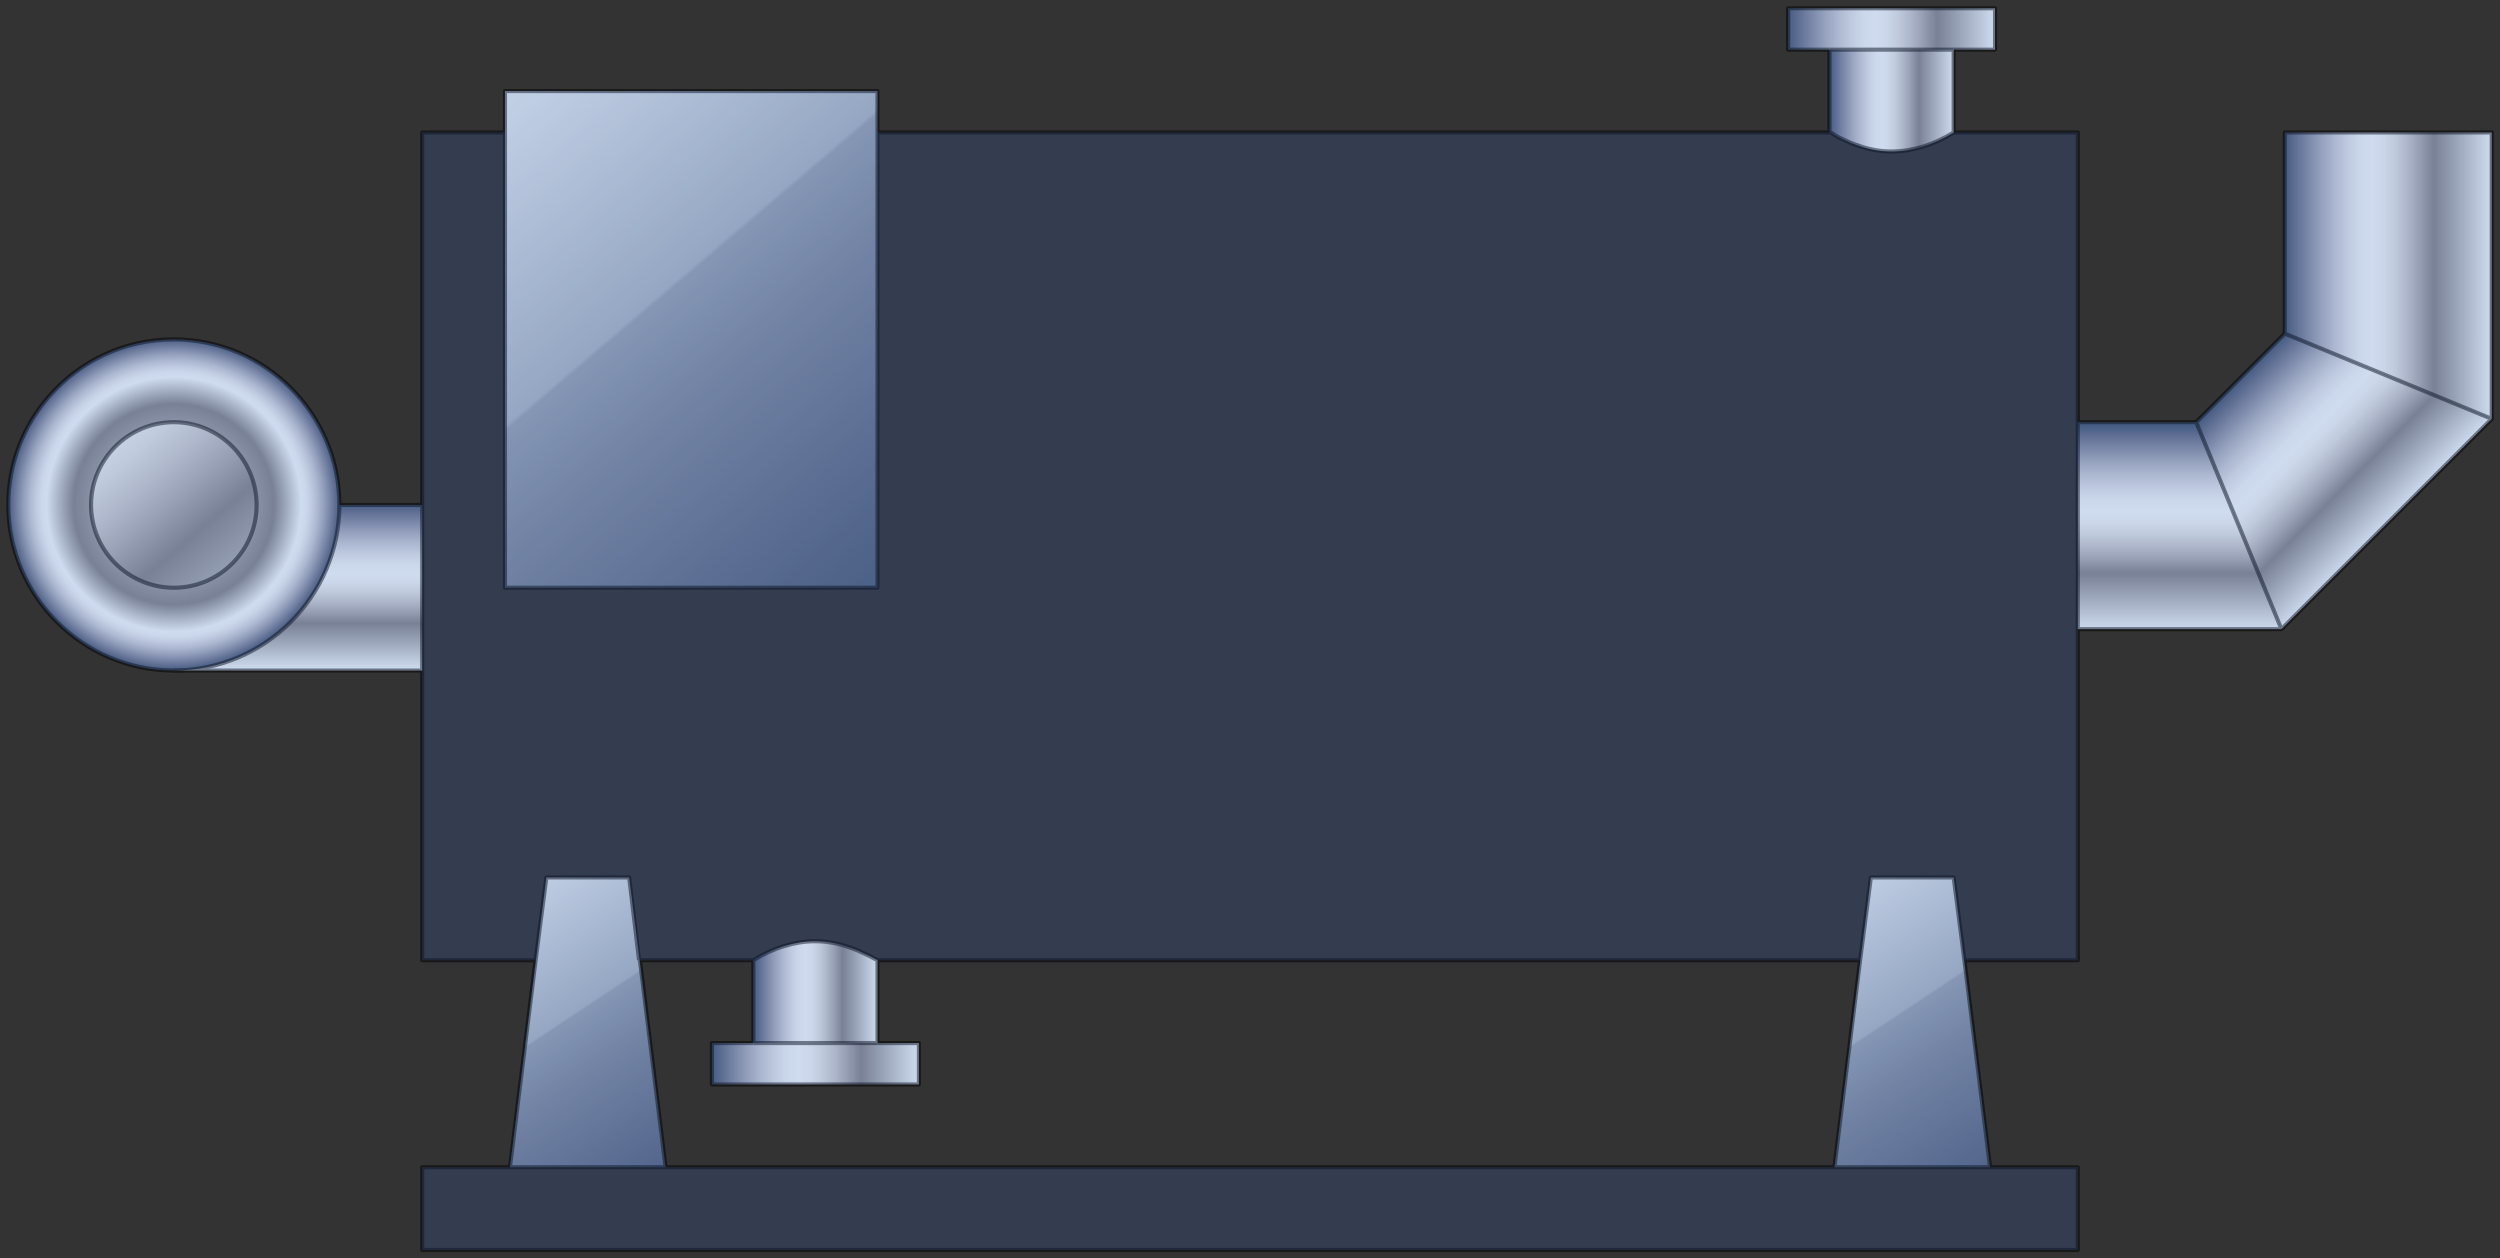 <?xml version="1.0" encoding="utf-8"?>
<!-- Generator: Adobe Illustrator 21.0.0, SVG Export Plug-In . SVG Version: 6.00 Build 0)  -->
<svg version="1.1" id="图层_1" xmlns="http://www.w3.org/2000/svg" xmlns:xlink="http://www.w3.org/1999/xlink" x="0px" y="0px"
	 viewBox="0 0 302 152" style="enable-background:new 0 0 302 152;" xml:space="preserve">
<rect x="0" y="0" width="302" height="152" fill="#333333" stroke="none"/>
<style type="text/css">
	.st0{fill:url(#SVGID_1_);}
	.st1{fill:url(#support_2_);}
	.st2{fill:url(#support_3_);}
	.st3{fill:url(#SVGID_2_);}
	.st4{fill:url(#SVGID_3_);}
	.st5{fill:url(#SVGID_4_);}
	.st6{fill:url(#SVGID_5_);}
	.st7{fill:url(#SVGID_6_);}
	.st8{fill:url(#SVGID_7_);}
	.st9{fill:url(#SVGID_8_);}
	.st10{fill:url(#SVGID_9_);}
	.st11{fill:url(#SVGID_10_);}
	.st12{fill:url(#SVGID_11_);}
	.st13{fill:url(#SVGID_12_);}
	.st14{fill:url(#SVGID_13_);}
	.st15{opacity:0.5;}
	.st16{fill:none;stroke:#000000;stroke-width:0.5;stroke-linejoin:round;}
	.st17{opacity:0.2;fill:#3664BF;enable-background:new    ;}
</style>
<g id="图层_1_1_" xmlns:agg="http://www.example.com">
	<agg:params>
		<agg:param  classes="color" cssAttributes="fill" description="Color" name="color" type="C"></agg:param>
		<agg:param  classes="color" cssAttributes="opacity" description="Saturation" max="1" min="0" name="saturation" type="F">
			</agg:param>
	</agg:params>
	
		<linearGradient id="SVGID_1_" gradientUnits="userSpaceOnUse" x1="51" y1="706" x2="51" y2="706" gradientTransform="matrix(1 0 0 1 0 -690)">
		<stop  offset="5.100000e-03" style="stop-color:#4D5C75"/>
		<stop  offset="5.000000e-02" style="stop-color:#697188"/>
		<stop  offset="0.113" style="stop-color:#8C90A3"/>
		<stop  offset="0.176" style="stop-color:#ADB0BD"/>
		<stop  offset="0.238" style="stop-color:#C9CBD4"/>
		<stop  offset="0.3" style="stop-color:#E0E2E7"/>
		<stop  offset="0.361" style="stop-color:#F0F3F5"/>
		<stop  offset="0.42" style="stop-color:#F6FAFC"/>
		<stop  offset="0.474" style="stop-color:#F1F3F4"/>
		<stop  offset="0.53" style="stop-color:#E3E4E5"/>
		<stop  offset="0.586" style="stop-color:#CECDCF"/>
		<stop  offset="0.644" style="stop-color:#B3B1B4"/>
		<stop  offset="0.701" style="stop-color:#959296"/>
		<stop  offset="0.72" style="stop-color:#8A888B"/>
		<stop  offset="1" style="stop-color:#F6FAFC"/>
	</linearGradient>
	<path class="st0" d="M51,16L51,16L51,16z"/>
	
		<linearGradient id="support_2_" gradientUnits="userSpaceOnUse" x1="84.172" y1="836.703" x2="56.293" y2="794.621" gradientTransform="matrix(1 0 0 1 0 -690)">
		<stop  offset="5.100000e-03" style="stop-color:#4D5C75"/>
		<stop  offset="0.147" style="stop-color:#5C6780"/>
		<stop  offset="0.428" style="stop-color:#828B9E"/>
		<stop  offset="0.558" style="stop-color:#99A3B2"/>
		<stop  offset="0.564" style="stop-color:#AEB7C4"/>
		<stop  offset="1" style="stop-color:#F6FAFC"/>
	</linearGradient>
	<polygon id="support" class="st1" points="80.4,141 61.6,141 66,106 76,106 	"/>
	<g transform="translate(160 0)">
		
			<linearGradient id="support_3_" gradientUnits="userSpaceOnUse" x1="-235.828" y1="836.703" x2="-263.707" y2="794.621" gradientTransform="matrix(1 0 0 1 320 -690)">
			<stop  offset="5.100000e-03" style="stop-color:#4D5C75"/>
			<stop  offset="0.147" style="stop-color:#5C6780"/>
			<stop  offset="0.428" style="stop-color:#828B9E"/>
			<stop  offset="0.558" style="stop-color:#99A3B2"/>
			<stop  offset="0.564" style="stop-color:#AEB7C4"/>
			<stop  offset="1" style="stop-color:#F6FAFC"/>
		</linearGradient>
		<polygon id="support_1_" class="st2" points="80.4,141 61.6,141 66,106 76,106 		"/>
	</g>
	
		<radialGradient id="SVGID_2_" cx="21" cy="750.937" r="19.999" gradientTransform="matrix(1 0 0 1 0 -690.012)" gradientUnits="userSpaceOnUse">
		<stop  offset="0" style="stop-color:#F6FAFC"/>
		<stop  offset="0.606" style="stop-color:#8A888B"/>
		<stop  offset="0.77" style="stop-color:#F6FAFC"/>
		<stop  offset="0.802" style="stop-color:#F0F3F5"/>
		<stop  offset="0.836" style="stop-color:#E0E2E7"/>
		<stop  offset="0.871" style="stop-color:#C9CBD4"/>
		<stop  offset="0.905" style="stop-color:#ADB0BD"/>
		<stop  offset="0.94" style="stop-color:#8C90A3"/>
		<stop  offset="0.975" style="stop-color:#697188"/>
		<stop  offset="1" style="stop-color:#4D5C75"/>
	</radialGradient>
	<path class="st3" d="M41,61c0-11-9-20-20-20c-6,0-11.3,2.6-15,6.8C2.9,51.3,1,55.9,1,61c0,11,9,20,20,20S41,72,41,61z"/>
	
		<linearGradient id="SVGID_3_" gradientUnits="userSpaceOnUse" x1="111.208" y1="763.527" x2="54.448" y2="696.896" gradientTransform="matrix(1 0 0 1 0 -690)">
		<stop  offset="5.100000e-03" style="stop-color:#4D5C75"/>
		<stop  offset="0.147" style="stop-color:#5C6780"/>
		<stop  offset="0.428" style="stop-color:#828B9E"/>
		<stop  offset="0.558" style="stop-color:#99A3B2"/>
		<stop  offset="0.564" style="stop-color:#AEB7C4"/>
		<stop  offset="1" style="stop-color:#F6FAFC"/>
	</linearGradient>
	<polygon class="st4" points="106,16 106,71 61,71 61,16 61,11 106,11 	"/>
</g>
<g id="图层_2">
	
		<linearGradient id="SVGID_4_" gradientUnits="userSpaceOnUse" x1="91" y1="809.85" x2="106" y2="809.85" gradientTransform="matrix(1 0 0 1 0 -690)">
		<stop  offset="5.100000e-03" style="stop-color:#4D5C75"/>
		<stop  offset="5.000000e-02" style="stop-color:#697188"/>
		<stop  offset="0.113" style="stop-color:#8C90A3"/>
		<stop  offset="0.176" style="stop-color:#ADB0BD"/>
		<stop  offset="0.238" style="stop-color:#C9CBD4"/>
		<stop  offset="0.3" style="stop-color:#E0E2E7"/>
		<stop  offset="0.361" style="stop-color:#F0F3F5"/>
		<stop  offset="0.42" style="stop-color:#F6FAFC"/>
		<stop  offset="0.474" style="stop-color:#F1F3F4"/>
		<stop  offset="0.53" style="stop-color:#E3E4E5"/>
		<stop  offset="0.586" style="stop-color:#CECDCF"/>
		<stop  offset="0.644" style="stop-color:#B3B1B4"/>
		<stop  offset="0.701" style="stop-color:#959296"/>
		<stop  offset="0.72" style="stop-color:#8A888B"/>
		<stop  offset="1" style="stop-color:#F6FAFC"/>
	</linearGradient>
	<path class="st5" d="M106,116c0,3.3,0,6.7,0,10H91c0-3.3,0-6.7,0-10c2.4-1.5,5-2.3,7.5-2.3c1.2,0,2.5,0.2,3.7,0.6
		c0.6,0.2,1.2,0.4,1.8,0.7C104.7,115.3,105.3,115.6,106,116z"/>
	
		<linearGradient id="SVGID_5_" gradientUnits="userSpaceOnUse" x1="51" y1="831" x2="51" y2="831" gradientTransform="matrix(1 0 0 1 0 -690)">
		<stop  offset="5.100000e-03" style="stop-color:#4D5C75"/>
		<stop  offset="0.147" style="stop-color:#5C6780"/>
		<stop  offset="0.428" style="stop-color:#828B9E"/>
		<stop  offset="0.558" style="stop-color:#99A3B2"/>
		<stop  offset="0.564" style="stop-color:#AEB7C4"/>
		<stop  offset="1" style="stop-color:#F6FAFC"/>
	</linearGradient>
	<path class="st6" d="M51,141L51,141L51,141z"/>
	
		<linearGradient id="SVGID_6_" gradientUnits="userSpaceOnUse" x1="263.3" y1="741.351" x2="263.3" y2="766.206" gradientTransform="matrix(1 0 0 1 0 -690)">
		<stop  offset="5.100000e-03" style="stop-color:#4D5C75"/>
		<stop  offset="5.000000e-02" style="stop-color:#697188"/>
		<stop  offset="0.113" style="stop-color:#8C90A3"/>
		<stop  offset="0.176" style="stop-color:#ADB0BD"/>
		<stop  offset="0.238" style="stop-color:#C9CBD4"/>
		<stop  offset="0.3" style="stop-color:#E0E2E7"/>
		<stop  offset="0.361" style="stop-color:#F0F3F5"/>
		<stop  offset="0.42" style="stop-color:#F6FAFC"/>
		<stop  offset="0.474" style="stop-color:#F1F3F4"/>
		<stop  offset="0.53" style="stop-color:#E3E4E5"/>
		<stop  offset="0.586" style="stop-color:#CECDCF"/>
		<stop  offset="0.644" style="stop-color:#B3B1B4"/>
		<stop  offset="0.701" style="stop-color:#959296"/>
		<stop  offset="0.72" style="stop-color:#8A888B"/>
		<stop  offset="1" style="stop-color:#F6FAFC"/>
	</linearGradient>
	<polygon class="st7" points="265.3,51 275.6,76 251,76 251,51 	"/>
	
		<linearGradient id="SVGID_7_" gradientUnits="userSpaceOnUse" x1="270.585" y1="735.846" x2="288.469" y2="753.466" gradientTransform="matrix(1 0 0 1 0 -690)">
		<stop  offset="5.100000e-03" style="stop-color:#4D5C75"/>
		<stop  offset="5.000000e-02" style="stop-color:#697188"/>
		<stop  offset="0.113" style="stop-color:#8C90A3"/>
		<stop  offset="0.176" style="stop-color:#ADB0BD"/>
		<stop  offset="0.238" style="stop-color:#C9CBD4"/>
		<stop  offset="0.3" style="stop-color:#E0E2E7"/>
		<stop  offset="0.361" style="stop-color:#F0F3F5"/>
		<stop  offset="0.42" style="stop-color:#F6FAFC"/>
		<stop  offset="0.474" style="stop-color:#F1F3F4"/>
		<stop  offset="0.53" style="stop-color:#E3E4E5"/>
		<stop  offset="0.586" style="stop-color:#CECDCF"/>
		<stop  offset="0.644" style="stop-color:#B3B1B4"/>
		<stop  offset="0.701" style="stop-color:#959296"/>
		<stop  offset="0.72" style="stop-color:#8A888B"/>
		<stop  offset="1" style="stop-color:#F6FAFC"/>
	</linearGradient>
	<polygon class="st8" points="301,50.6 275.6,76 265.3,51 276,40.3 	"/>
	
		<linearGradient id="SVGID_8_" gradientUnits="userSpaceOnUse" x1="276" y1="723.3" x2="301" y2="723.3" gradientTransform="matrix(1 0 0 1 0 -690)">
		<stop  offset="5.100000e-03" style="stop-color:#4D5C75"/>
		<stop  offset="5.000000e-02" style="stop-color:#697188"/>
		<stop  offset="0.113" style="stop-color:#8C90A3"/>
		<stop  offset="0.176" style="stop-color:#ADB0BD"/>
		<stop  offset="0.238" style="stop-color:#C9CBD4"/>
		<stop  offset="0.3" style="stop-color:#E0E2E7"/>
		<stop  offset="0.361" style="stop-color:#F0F3F5"/>
		<stop  offset="0.42" style="stop-color:#F6FAFC"/>
		<stop  offset="0.474" style="stop-color:#F1F3F4"/>
		<stop  offset="0.53" style="stop-color:#E3E4E5"/>
		<stop  offset="0.586" style="stop-color:#CECDCF"/>
		<stop  offset="0.644" style="stop-color:#B3B1B4"/>
		<stop  offset="0.701" style="stop-color:#959296"/>
		<stop  offset="0.72" style="stop-color:#8A888B"/>
		<stop  offset="1" style="stop-color:#F6FAFC"/>
	</linearGradient>
	<polygon class="st9" points="301,16 301,50.6 276,40.3 276,16 	"/>
	
		<linearGradient id="SVGID_9_" gradientUnits="userSpaceOnUse" x1="36" y1="750.819" x2="36" y2="770.918" gradientTransform="matrix(1 0 0 1 0 -690)">
		<stop  offset="5.100000e-03" style="stop-color:#4D5C75"/>
		<stop  offset="5.000000e-02" style="stop-color:#697188"/>
		<stop  offset="0.113" style="stop-color:#8C90A3"/>
		<stop  offset="0.176" style="stop-color:#ADB0BD"/>
		<stop  offset="0.238" style="stop-color:#C9CBD4"/>
		<stop  offset="0.3" style="stop-color:#E0E2E7"/>
		<stop  offset="0.361" style="stop-color:#F0F3F5"/>
		<stop  offset="0.42" style="stop-color:#F6FAFC"/>
		<stop  offset="0.474" style="stop-color:#F1F3F4"/>
		<stop  offset="0.53" style="stop-color:#E3E4E5"/>
		<stop  offset="0.586" style="stop-color:#CECDCF"/>
		<stop  offset="0.644" style="stop-color:#B3B1B4"/>
		<stop  offset="0.701" style="stop-color:#959296"/>
		<stop  offset="0.72" style="stop-color:#8A888B"/>
		<stop  offset="1" style="stop-color:#F6FAFC"/>
	</linearGradient>
	<path class="st10" d="M51,61v20H21c11,0,20-9,20-20H51z"/>
	
		<linearGradient id="SVGID_10_" gradientUnits="userSpaceOnUse" x1="-6.119" y1="719.075" x2="35.436" y2="767.994" gradientTransform="matrix(1 0 0 1 0 -690)">
		<stop  offset="5.100000e-03" style="stop-color:#4D5C75"/>
		<stop  offset="5.000000e-02" style="stop-color:#697188"/>
		<stop  offset="0.113" style="stop-color:#8C90A3"/>
		<stop  offset="0.176" style="stop-color:#ADB0BD"/>
		<stop  offset="0.238" style="stop-color:#C9CBD4"/>
		<stop  offset="0.3" style="stop-color:#E0E2E7"/>
		<stop  offset="0.361" style="stop-color:#F0F3F5"/>
		<stop  offset="0.42" style="stop-color:#F6FAFC"/>
		<stop  offset="0.474" style="stop-color:#F1F3F4"/>
		<stop  offset="0.53" style="stop-color:#E3E4E5"/>
		<stop  offset="0.586" style="stop-color:#CECDCF"/>
		<stop  offset="0.644" style="stop-color:#B3B1B4"/>
		<stop  offset="0.701" style="stop-color:#959296"/>
		<stop  offset="0.72" style="stop-color:#8A888B"/>
		<stop  offset="1" style="stop-color:#F6FAFC"/>
	</linearGradient>
	<path class="st11" d="M21,51c-5.5,0-10,4.5-10,10s4.5,10,10,10s10-4.5,10-10S26.5,51,21,51z"/>
	
		<linearGradient id="SVGID_11_" gradientUnits="userSpaceOnUse" x1="221" y1="702.1" x2="236" y2="702.1" gradientTransform="matrix(1 0 0 1 0 -690)">
		<stop  offset="5.100000e-03" style="stop-color:#4D5C75"/>
		<stop  offset="5.000000e-02" style="stop-color:#697188"/>
		<stop  offset="0.113" style="stop-color:#8C90A3"/>
		<stop  offset="0.176" style="stop-color:#ADB0BD"/>
		<stop  offset="0.238" style="stop-color:#C9CBD4"/>
		<stop  offset="0.3" style="stop-color:#E0E2E7"/>
		<stop  offset="0.361" style="stop-color:#F0F3F5"/>
		<stop  offset="0.42" style="stop-color:#F6FAFC"/>
		<stop  offset="0.474" style="stop-color:#F1F3F4"/>
		<stop  offset="0.53" style="stop-color:#E3E4E5"/>
		<stop  offset="0.586" style="stop-color:#CECDCF"/>
		<stop  offset="0.644" style="stop-color:#B3B1B4"/>
		<stop  offset="0.701" style="stop-color:#959296"/>
		<stop  offset="0.72" style="stop-color:#8A888B"/>
		<stop  offset="1" style="stop-color:#F6FAFC"/>
	</linearGradient>
	<path class="st12" d="M236,6c0,3.3,0,6.7,0,10c-2.4,1.5-5,2.3-7.5,2.3c-1.2,0-2.5-0.2-3.7-0.6c-0.6-0.2-1.2-0.4-1.8-0.7
		c-0.7-0.3-1.3-0.6-2-1.1c0-3.3,0-6.7,0-10h15V6z"/>
	
		<linearGradient id="SVGID_12_" gradientUnits="userSpaceOnUse" x1="216" y1="693.5" x2="241" y2="693.5" gradientTransform="matrix(1 0 0 1 0 -690)">
		<stop  offset="5.100000e-03" style="stop-color:#4D5C75"/>
		<stop  offset="5.000000e-02" style="stop-color:#697188"/>
		<stop  offset="0.113" style="stop-color:#8C90A3"/>
		<stop  offset="0.176" style="stop-color:#ADB0BD"/>
		<stop  offset="0.238" style="stop-color:#C9CBD4"/>
		<stop  offset="0.3" style="stop-color:#E0E2E7"/>
		<stop  offset="0.361" style="stop-color:#F0F3F5"/>
		<stop  offset="0.42" style="stop-color:#F6FAFC"/>
		<stop  offset="0.474" style="stop-color:#F1F3F4"/>
		<stop  offset="0.53" style="stop-color:#E3E4E5"/>
		<stop  offset="0.586" style="stop-color:#CECDCF"/>
		<stop  offset="0.644" style="stop-color:#B3B1B4"/>
		<stop  offset="0.701" style="stop-color:#959296"/>
		<stop  offset="0.72" style="stop-color:#8A888B"/>
		<stop  offset="1" style="stop-color:#F6FAFC"/>
	</linearGradient>
	<polygon class="st13" points="241,1 241,6 236,6 221,6 216,6 216,1 	"/>
	
		<linearGradient id="SVGID_13_" gradientUnits="userSpaceOnUse" x1="86" y1="818.5" x2="111" y2="818.5" gradientTransform="matrix(1 0 0 1 0 -690)">
		<stop  offset="5.100000e-03" style="stop-color:#4D5C75"/>
		<stop  offset="5.000000e-02" style="stop-color:#697188"/>
		<stop  offset="0.113" style="stop-color:#8C90A3"/>
		<stop  offset="0.176" style="stop-color:#ADB0BD"/>
		<stop  offset="0.238" style="stop-color:#C9CBD4"/>
		<stop  offset="0.3" style="stop-color:#E0E2E7"/>
		<stop  offset="0.361" style="stop-color:#F0F3F5"/>
		<stop  offset="0.42" style="stop-color:#F6FAFC"/>
		<stop  offset="0.474" style="stop-color:#F1F3F4"/>
		<stop  offset="0.53" style="stop-color:#E3E4E5"/>
		<stop  offset="0.586" style="stop-color:#CECDCF"/>
		<stop  offset="0.644" style="stop-color:#B3B1B4"/>
		<stop  offset="0.701" style="stop-color:#959296"/>
		<stop  offset="0.72" style="stop-color:#8A888B"/>
		<stop  offset="1" style="stop-color:#F6FAFC"/>
	</linearGradient>
	<polygon class="st14" points="111,126 111,131 86,131 86,126 91,126 106,126 	"/>
	<g class="st15">
		<path class="st16" d="M41,61c0-11-9-20-20-20c-6,0-11.3,2.6-15,6.8C2.9,51.3,1,55.9,1,61c0,11,9,20,20,20S41,72,41,61z"/>
		<polyline class="st16" points="240.4,141 237.3,116 236,106 226,106 224.7,116 221.6,141 		"/>
		<line class="st16" x1="77.3" y1="116" x2="80.4" y2="141"/>
		<polyline class="st16" points="61.6,141 64.7,116 66,106 76,106 77.2,116 		"/>
		<polygon class="st16" points="61.6,141 51,141 51,151 251,151 251,141 240.4,141 221.6,141 80.4,141 		"/>
		<polyline class="st16" points="77.2,116 77.3,116 91,116 		"/>
		<polyline class="st16" points="61,16 51,16 51,61 51,81 51,116 64.7,116 		"/>
		<polyline class="st16" points="237.3,116 251,116 251,76 251,51 251,16 236,16 		"/>
		<line class="st16" x1="106" y1="116" x2="224.7" y2="116"/>
		<line class="st16" x1="221" y1="16" x2="106" y2="16"/>
		<line class="st16" x1="236" y1="6" x2="221" y2="6"/>
		<line class="st16" x1="265.3" y1="51" x2="275.6" y2="76"/>
		<polyline class="st16" points="221,6 216,6 216,1 241,1 241,6 236,6 		"/>
		<line class="st16" x1="91" y1="126" x2="106" y2="126"/>
		<polyline class="st16" points="106,126 111,126 111,131 86,131 86,126 91,126 		"/>
		<line class="st16" x1="276" y1="40.3" x2="301" y2="50.6"/>
		<line class="st16" x1="21" y1="81" x2="51" y2="81"/>
		<line class="st16" x1="41" y1="61" x2="51" y2="61"/>
		<path class="st16" d="M21,51c-5.5,0-10,4.5-10,10s4.5,10,10,10s10-4.5,10-10S26.5,51,21,51z"/>
		<polyline class="st16" points="251,51 265.3,51 276,40.3 276,16 301,16 301,50.6 275.6,76 251,76 		"/>
		<polygon class="st16" points="61,16 61,71 106,71 106,16 106,11 61,11 		"/>
		<path class="st16" d="M236,6c0,3.3,0,6.7,0,10c-2.4,1.5-5,2.3-7.5,2.3c-1.2,0-2.5-0.2-3.7-0.6c-0.6-0.2-1.2-0.4-1.8-0.7
			c-0.7-0.3-1.3-0.6-2-1.1c0-3.3,0-6.7,0-10"/>
		<path class="st16" d="M91,126c0-3.3,0-6.7,0-10c2.4-1.5,5-2.3,7.5-2.3c1.2,0,2.5,0.2,3.7,0.6c0.6,0.2,1.2,0.4,1.8,0.7
			c0.7,0.3,1.3,0.6,2,1c0,3.3,0,6.7,0,10"/>
	</g>
	<path class="st17" d="M276,16v24.3L265.3,51H251V16h-15c0-3.3,0-6.7,0-10h5V1h-25v5h5c0,3.3,0,6.7,0,10H106v-5H61v5H51v45H41
		c0-11-9-20-20-20c-6,0-11.3,2.6-15,6.8C2.9,51.3,1,55.9,1,61c0,11,9,20,20,20h30v35h13.7l-3.1,25H51v10h200v-10h-10.6l-3.1-25H251
		V76h24.6L301,50.6V16H276z M80.4,141l-3.1-25l0,0H91c0,3.3,0,6.7,0,10h-5v5h25v-5h-5c0-3.3,0-6.7,0-10h118.7l-3.1,25H80.4L80.4,141
		z"/>
</g>
</svg>
